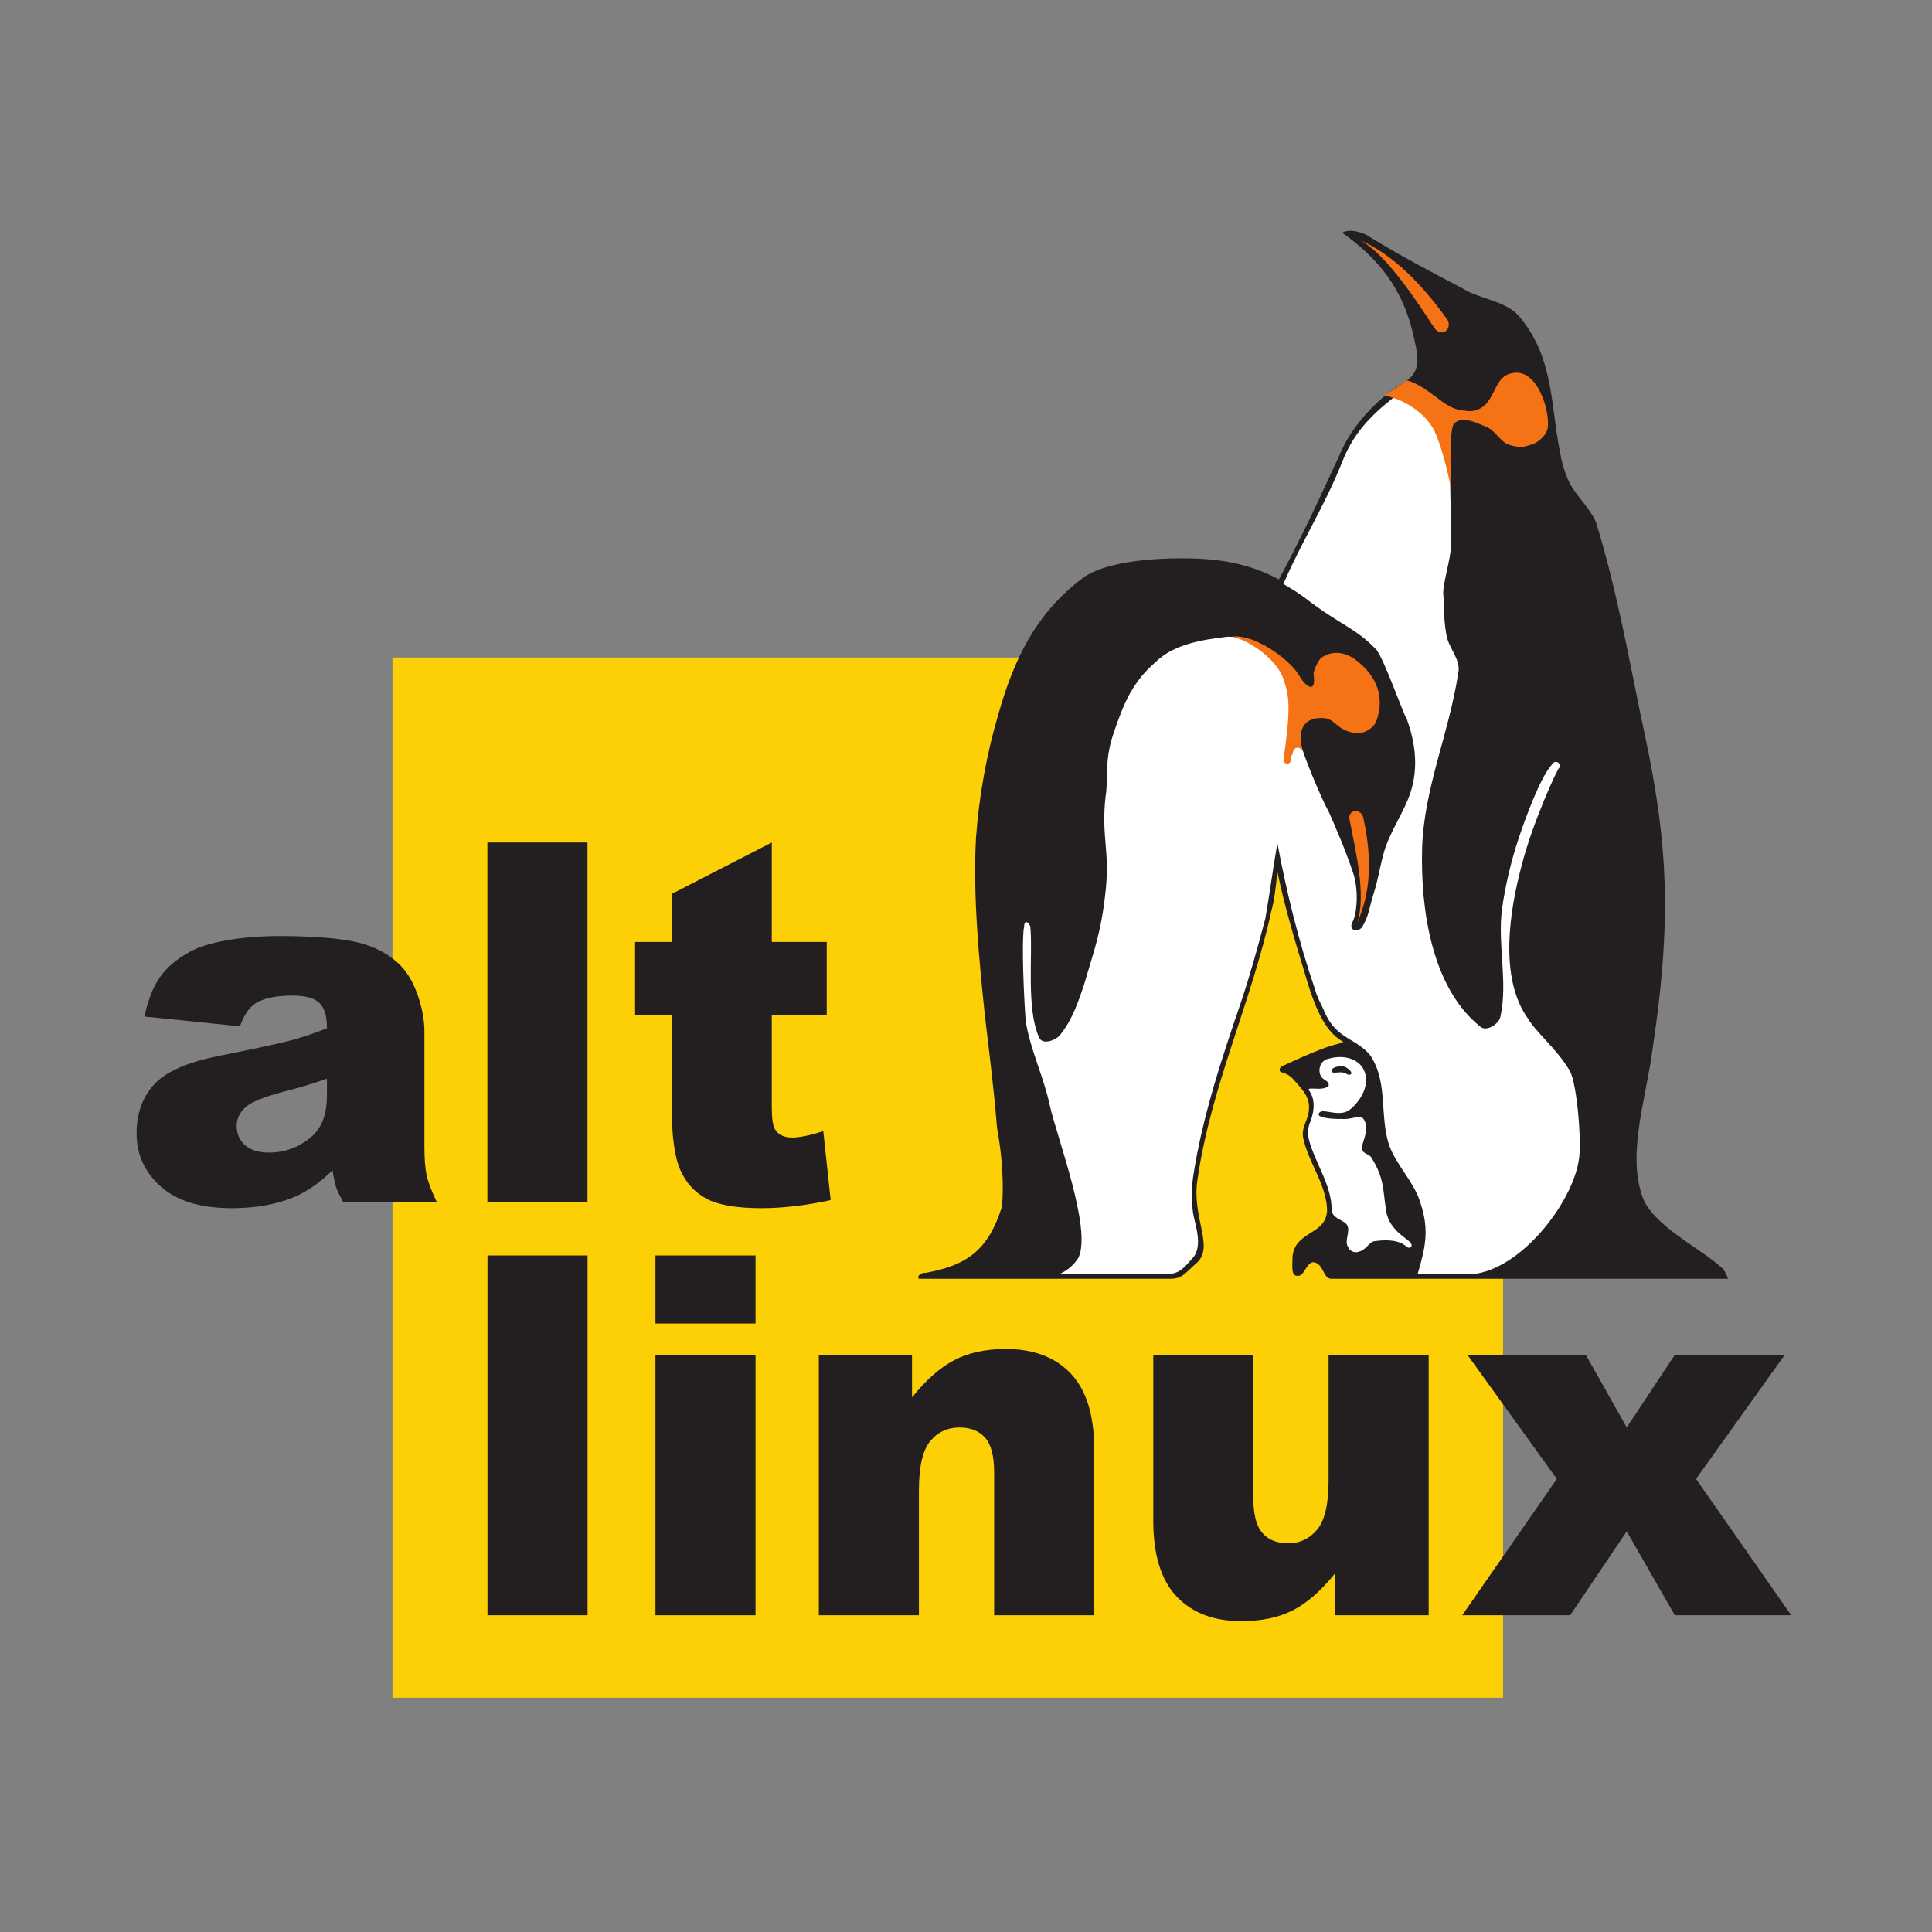 <?xml version="1.0" encoding="UTF-8" standalone="no"?>
<svg
   id="uuid-19907d1f-9315-477d-b7ba-91ae3e2acc9a"
   data-name="Capa 1"
   viewBox="0 0 256 256"
   version="1.1"
   sodipodi:docname="os-altlinux-1.svg"
   xml:space="preserve"
   width="256"
   height="256"
   xmlns:inkscape="http://www.inkscape.org/namespaces/inkscape"
   xmlns:sodipodi="http://sodipodi.sourceforge.net/DTD/sodipodi-0.dtd"
   xmlns="http://www.w3.org/2000/svg"
   xmlns:svg="http://www.w3.org/2000/svg"><rect x="0" y="0" width="256" height="256" fill="#808080" stroke="none"/><sodipodi:namedview
     id="namedview7"
     pagecolor="#ffffff"
     bordercolor="#000000"
     borderopacity="0.25"
     inkscape:showpageshadow="2"
     inkscape:pageopacity="0.0"
     inkscape:pagecheckerboard="0"
     inkscape:deskcolor="#d1d1d1"><inkscape:page
       x="0"
       y="0"
       width="256"
       height="256"
       id="page2"
       margin="0"
       bleed="0" /></sodipodi:namedview><defs
     id="defs2"><style
       id="style1">
      .uuid-153302a6-b94e-4ad0-9cfb-43725c5c5610 {
        fill: url(#uuid-af07a271-8980-47e6-b92b-41550c7dc68a);
      }

      .uuid-27fce091-ee3a-4889-9199-28416b94f462 {
        fill: url(#uuid-dc53e15d-e646-4f9b-aab3-d9d8fec05b0e);
      }

      .uuid-5da2c4a3-8db1-41d9-92d6-1ab0c264b0da {
        fill: none;
      }

      .uuid-ed4306aa-b6e6-45eb-bfe3-e4f85f33ea76 {
        fill: url(#uuid-afdc0b81-5c65-49b4-9e34-1cf3c2f4f8f7);
      }

      .uuid-03bde706-b35e-416f-8ae5-693e38f68253 {
        fill: url(#uuid-8e0b3ff5-2b0d-4ede-9e3a-d9af7f50b81e);
      }

      .uuid-aed79b63-67fc-4862-91f2-2516d39da3fa {
        fill: url(#uuid-5be9ed93-6987-4def-8687-537049e4e1cf);
      }

      .uuid-7fb198ab-10f1-4f2d-9a38-66668a795b4d {
        fill: url(#uuid-ebe94990-143f-470c-b744-73e231e6133d);
      }
    </style></defs><rect
     class="uuid-5da2c4a3-8db1-41d9-92d6-1ab0c264b0da"
     width="256"
     height="256"
     id="rect2"
     x="0"
     y="0" /><g
     style="fill:none"
     id="g7"
     transform="matrix(0.121,0,0,0.121,6.725,28.286)"><path
       d="M 374.221,486.26 V 1625.43 H 1590.36 V 486.26 Z"
       fill="#fdd005"
       id="path1" /><path
       d="m 1410.94,909.119 c -16.5,3.29 -44.55,16.499 -62.73,24.759 -3.29,1.657 -3.29,6.605 0,6.605 4.97,1.657 8.28,3.292 11.55,6.604 8.28,9.897 18.18,18.157 18.18,31.366 0,14.841 -8.26,19.791 -6.61,32.997 4.95,26.42 26.4,52.81 26.4,80.89 -1.64,21.45 -21.45,21.45 -33,36.31 -3.31,4.95 -4.97,9.9 -4.97,16.5 0,6.61 -1.63,18.16 4.97,18.16 8.24,1.65 9.9,-14.85 18.15,-14.85 11.56,1.64 9.92,18.16 19.82,18.16 h 434.08 c -1.66,-4.97 -4.95,-11.55 -8.24,-13.21 -21.47,-19.81 -75.94,-46.23 -85.83,-77.57 -16.52,-47.89 4.95,-108.939 11.55,-161.774 23.1,-153.489 14.87,-237.689 -13.21,-364.782 -14.86,-72.626 -26.41,-136.99 -47.86,-207.959 -3.31,-13.209 -21.45,-31.366 -28.07,-42.918 -4.95,-8.26 -9.9,-23.126 -11.55,-33.021 -11.56,-54.469 -6.59,-107.281 -46.21,-153.511 -14.87,-16.499 -42.92,-18.157 -61.07,-29.709 -34.66,-18.157 -69.31,-36.313 -103.99,-57.759 -4.95,-3.315 -19.81,-8.262 -28.05,-3.315 39.6,28.076 66.02,61.074 77.57,110.596 4.95,23.104 11.55,41.261 -11.55,54.468 -6.61,3.315 -49.52,31.366 -69.33,79.23 -4.95,9.895 -33,74.281 -66.02,135.356 -39.6,-21.47 -79.23,-23.104 -107.28,-23.104 -29.71,0 -82.54,3.29 -107.3,21.446 -52.79,39.626 -75.91,90.783 -92.41,148.565 -13.21,44.552 -21.45,90.783 -24.76,136.99 -3.32,62.729 3.31,132.04 9.89,194.772 4.97,41.26 9.9,80.886 13.21,122.149 8.24,44.55 6.6,79.23 4.95,87.46 -14.84,46.23 -37.95,62.74 -82.52,71 -6.605,0 -9.917,3.29 -8.26,6.6 41.282,0 82.52,0 123.8,0 h 151.85 c 13.18,0 16.5,-6.6 29.71,-18.16 18.15,-18.15 -6.61,-49.52 0,-90.78 14.86,-102.353 59.41,-194.77 80.86,-293.813 3.31,-11.552 4.97,-26.416 6.62,-42.915 8.24,39.625 19.79,77.573 31.35,115.541 11.55,39.603 23.1,61.074 41.28,70.969 -1.66,0 -3.32,0 -4.97,1.657 z"
       fill="#231f20"
       id="path2-1" /><path
       d="m 1496.77,1161.65 c 8.26,-28.05 13.21,-47.86 3.31,-77.57 -6.63,-23.11 -26.42,-41.26 -34.65,-64.37 -9.92,-31.363 -1.66,-66.018 -18.18,-94.092 -3.29,-6.605 -11.55,-13.209 -19.79,-18.156 -19.81,-11.552 -26.42,-18.157 -34.66,-37.948 -3.31,-6.605 -6.62,-13.207 -8.28,-19.812 -18.13,-52.812 -31.34,-107.281 -41.24,-160.116 -4.97,28.074 -8.26,54.469 -13.21,82.543 -8.26,31.343 -16.52,61.072 -26.41,90.78 -21.45,62.709 -42.92,127.096 -52.83,193.121 -1.64,13.2 -1.64,24.76 0,37.96 1.65,11.56 11.57,36.32 0,49.5 -11.56,13.21 -14.85,16.53 -26.4,18.16 -37.94,0 -82.54,0 -120.48,0 8.26,-3.29 16.49,-9.89 21.46,-18.16 14.85,-31.34 -23.12,-130.38 -31.38,-166.695 -6.58,-31.363 -21.45,-61.071 -26.4,-92.437 -1.65,-21.449 -4.94,-87.468 -1.65,-103.99 0,-4.949 3.29,-6.604 6.6,0 3.31,28.074 -4.95,90.78 9.9,122.146 3.31,8.26 18.17,3.313 23.1,-3.292 13.21,-16.522 19.84,-36.313 26.42,-56.125 9.89,-34.655 18.18,-54.469 23.1,-100.676 4.97,-44.573 -4.92,-59.44 0,-103.99 3.31,-18.157 -1.66,-37.97 8.26,-67.678 11.55,-34.656 21.47,-57.782 46.23,-79.229 19.79,-19.813 51.15,-24.761 79.2,-28.076 75.94,0 66.04,82.543 82.54,125.461 4.95,14.844 19.82,51.155 28.06,66.022 6.6,14.841 18.15,41.259 26.41,66.021 6.61,18.156 4.95,44.573 0,54.467 -4.97,8.262 3.31,13.209 9.9,6.604 8.26,-13.207 8.26,-23.103 13.2,-37.967 4.95,-14.844 8.24,-37.971 13.21,-51.157 8.24,-23.127 24.76,-44.574 29.71,-69.335 4.95,-23.103 1.63,-46.207 -6.6,-69.31 -4.95,-8.262 -23.11,-61.074 -33,-75.939 -23.11,-24.761 -41.28,-28.054 -79.25,-57.762 -6.58,-4.968 -14.84,-9.917 -23.11,-14.864 19.82,-46.207 46.23,-87.49 64.39,-133.698 14.86,-37.97 39.6,-57.762 67.65,-79.231 47.87,28.053 44.6,29.709 51.18,85.836 -1.66,29.708 1.66,59.416 0,87.49 0,11.552 -8.24,37.946 -8.24,49.5 1.66,18.154 0,24.758 3.29,44.572 1.64,14.865 16.5,28.051 13.21,42.918 -9.92,66.019 -37.97,127.093 -39.6,193.114 -1.66,64.387 9.89,151.855 64.34,194.773 6.62,4.947 19.83,-3.292 21.47,-11.552 8.26,-37.971 -3.3,-79.231 1.65,-117.199 3.29,-24.761 9.92,-52.812 18.16,-77.573 6.6,-19.814 23.1,-66.022 36.31,-80.886 3.31,-6.605 11.55,-1.635 8.24,3.312 -1.64,0 -29.69,61.075 -41.24,107.282 -13.21,49.52 -24.76,122.146 6.58,166.719 9.9,16.501 31.37,33 46.21,57.761 8.28,14.865 13.21,80.883 9.92,97.383 -6.61,46.21 -62.71,120.49 -117.2,125.44 -19.79,0 -39.6,0 -59.41,0 z"
       fill="#ffffff"
       id="path3-5" /><path
       d="m 1399.39,955.327 v -3.292 c -1.66,-1.655 -6.59,-4.948 -6.59,-4.948 -6.62,-6.604 -3.31,-19.811 6.59,-21.469 16.52,-4.947 34.65,10e-4 39.62,14.865 4.95,13.209 -3.31,29.708 -14.87,39.605 -9.89,9.917 -26.41,1.655 -32.99,3.313 -3.32,1.657 -3.32,3.291 -1.66,4.947 6.6,3.292 18.16,3.292 28.05,3.292 6.6,0 13.21,-3.292 18.16,-1.635 3.31,1.635 4.97,8.239 4.97,11.555 0,8.24 -4.97,16.5 -4.97,23.1 1.65,4.95 6.6,4.95 9.89,8.26 14.87,23.11 13.21,36.31 16.52,57.76 3.32,26.42 29.71,33.02 28.08,39.63 0,1.63 -1.66,3.29 -4.97,1.63 -8.24,-8.24 -23.11,-8.24 -34.66,-6.6 -6.6,0 -9.89,9.91 -18.15,11.57 -3.3,1.64 -9.92,0 -11.58,-4.97 -4.92,-6.6 3.31,-18.15 -1.63,-24.76 -3.29,-4.95 -16.5,-6.6 -16.5,-16.5 0,-26.42 -18.18,-51.15 -24.76,-75.91 -1.66,-6.61 -1.66,-9.92 0,-16.526 4.95,-11.551 8.24,-26.395 0,-37.947 -3.31,-4.97 14.86,1.634 21.45,-4.97 z"
       fill="#ffffff"
       id="path4-2" /><path
       d="m 1434.04,29.354 c 28.08,14.864 62.73,67.677 80.89,95.73 8.26,11.552 19.81,1.655 14.84,-8.239 -28.03,-39.626 -61.05,-72.626 -95.73,-87.491 z M 1293.77,463.449 c 21.44,4.97 49.52,26.418 56.1,46.23 6.63,19.814 8.26,31.366 0,89.125 0,3.315 6.63,6.604 8.26,0 1.63,-14.842 0,0 1.63,-6.602 1.66,-9.897 8.29,-8.24 11.58,-3.293 -6.61,-19.814 -1.66,-37.97 23.1,-36.312 13.21,1.657 11.55,11.551 33.02,16.498 6.58,1.658 21.45,-3.289 24.76,-14.841 8.24,-24.761 0,-46.23 -19.81,-62.729 -11.58,-9.92 -26.42,-14.867 -41.26,-4.95 -3.31,3.292 -8.26,13.186 -8.26,18.156 3.29,21.449 -8.26,14.844 -16.5,0 -11.55,-18.156 -49.52,-44.572 -72.62,-41.282 z m 136.98,313.628 c 9.92,-31.366 -1.63,-77.574 -8.26,-112.252 -3.29,-11.552 11.55,-14.842 14.87,-3.29 9.89,46.207 8.23,80.886 -6.61,115.542 z m 54.47,-594.21 c -3.31,1.634 -16.5,11.551 -24.76,16.498 18.15,3.292 42.91,16.499 54.47,37.97 8.26,18.157 14.84,44.551 18.15,62.707 0,-11.551 -1.66,-62.706 3.31,-69.311 8.24,-9.917 24.76,-1.657 36.32,3.29 8.23,3.315 13.21,13.209 21.44,18.156 8.26,3.315 16.53,4.947 24.76,1.657 8.24,-1.657 16.52,-8.262 19.82,-16.499 4.94,-14.866 -9.92,-74.283 -42.92,-61.073 -13.21,4.947 -14.87,24.76 -26.42,34.655 -6.58,4.947 -13.21,6.605 -21.44,4.947 -8.26,0 -18.18,-4.947 -26.42,-11.552 -11.55,-8.236 -23.1,-18.156 -36.31,-21.445 z"
       fill="#f57215"
       id="path5-7" /><path
       d="m 1414.25,933.878 c 4.95,0 11.55,6.605 9.9,8.262 -3.32,3.292 -4.95,-1.657 -11.55,-1.657 -4.95,0 -9.9,1.657 -9.9,-1.655 0,-3.292 4.95,-4.95 11.55,-4.95 z"
       fill="#231f20"
       id="path6" /><path
       d="M 207.188,890.133 102.597,879.388 c 3.94,-18.312 9.637,-32.73 17.08,-43.252 7.434,-10.5 18.145,-19.613 32.137,-27.359 10.041,-5.552 23.842,-9.871 41.415,-12.939 17.574,-3.044 36.58,-4.569 57.019,-4.569 32.821,0 59.181,1.837 79.081,5.51 19.903,3.67 36.482,11.326 49.757,22.947 9.312,8.058 16.666,19.477 22.051,34.229 5.371,14.777 8.069,28.881 8.069,42.289 v 125.936 c 0,13.43 0.851,23.93 2.552,31.54 1.703,7.61 5.419,17.31 11.15,29.13 H 320.433 c -4.12,-7.37 -6.795,-12.99 -8.049,-16.84 -1.254,-3.85 -2.496,-9.94 -3.75,-18.2 -14.371,13.84 -28.644,23.71 -42.816,29.62 -19.398,7.92 -41.93,11.86 -67.596,11.86 -34.118,0 -60.008,-7.88 -77.694,-23.64 C 102.844,1049.89 94,1030.44 94,1007.31 c 0,-21.67 6.371,-39.492 19.119,-53.483 12.75,-13.97 36.277,-24.358 70.574,-31.187 41.114,-8.239 67.777,-14.014 79.989,-17.326 12.2,-3.315 25.129,-7.657 38.785,-13.031 0,-13.253 -2.799,-22.567 -8.374,-27.848 -5.573,-5.33 -15.38,-7.972 -29.416,-7.972 -17.998,0 -31.486,2.866 -40.486,8.552 -7.018,4.456 -12.682,12.828 -17.003,25.118 z m 95.279,57.312 c -15.134,5.373 -30.883,10.098 -47.269,14.195 -22.333,5.91 -36.47,11.731 -42.412,17.439 -6.123,5.89 -9.179,12.605 -9.179,20.106 0,8.575 3.01,15.605 9.043,21.045 6.034,5.44 14.899,8.17 26.606,8.17 12.246,0 23.63,-2.96 34.175,-8.84 10.532,-5.89 18.01,-13.1 22.42,-21.586 4.411,-8.485 6.616,-19.497 6.616,-33.11 z"
       fill="#231f20"
       id="path7" /><path
       d="M 478.157,688.825 H 587.764 V 1082.85 H 478.157 Z"
       fill="#231f20"
       id="path8" /><path
       d="m 789.604,688.825 v 108.893 h 60.176 v 80.237 h -60.176 v 100.812 c 0,12.111 1.162,20.149 3.503,24.063 3.592,6.07 9.885,9.09 18.882,9.09 8.095,0 19.422,-2.33 33.994,-6.94 l 8.095,75.45 c -27.089,5.91 -52.386,8.86 -75.87,8.86 -27.268,0 -47.358,-3.49 -60.276,-10.43 -12.918,-6.98 -22.466,-17.55 -28.655,-31.74 -6.19,-14.2 -9.28,-37.21 -9.28,-69.003 V 877.955 H 639.88 v -80.237 h 40.117 v -52.567 z"
       fill="#231f20"
       id="path9" /><path
       d="m 478.259,1141.05 h 109.607 v 394.03 H 478.259 Z"
       fill="#231f20"
       id="path10" /><path
       d="m 662.188,1141.05 h 109.605 v 74.51 H 662.188 Z m 0,108.9 h 109.605 v 285.13 H 662.188 Z"
       fill="#231f20"
       id="path11" /><path
       d="m 841.104,1249.95 h 102.06 v 46.63 c 15.201,-19.05 30.569,-32.66 46.128,-40.81 15.558,-8.2 34.508,-12.27 56.868,-12.27 30.2,0 53.85,9 70.93,27 17.07,17.98 25.61,45.76 25.61,83.35 v 181.23 h -109.61 v -156.56 c 0,-17.87 -3.31,-30.52 -9.93,-37.92 -6.62,-7.42 -15.93,-11.13 -27.901,-11.13 -13.243,0 -23.976,5.01 -32.204,15 -8.239,10.03 -12.347,27.98 -12.347,53.91 v 136.7 H 841.104 Z"
       fill="#231f20"
       id="path12" /><path
       d="m 1508.95,1535.08 h -102.33 v -46.12 c -15.2,18.96 -30.54,32.46 -46.01,40.49 -15.47,8.04 -34.45,12.07 -56.97,12.07 -30.04,0 -53.61,-9 -70.68,-26.97 -17.08,-17.98 -25.61,-45.7 -25.61,-83.11 v -181.49 h 109.61 v 156.89 c 0,17.91 3.3,30.62 9.93,38.15 6.61,7.52 15.91,11.28 27.9,11.28 13.05,0 23.74,-5.01 32.07,-15.04 8.32,-10.03 12.48,-28.03 12.48,-54 v -137.28 h 109.61 z"
       fill="#231f20"
       id="path13" /><path
       d="m 1551.39,1249.95 h 129.67 l 44.77,79.47 52.65,-79.47 h 120.36 l -97.11,135.84 104.27,149.29 h -127.52 l -52.65,-91.84 -61.97,91.84 h -118.2 l 103.65,-149.29 z"
       fill="#231f20"
       id="path14" /></g></svg>
